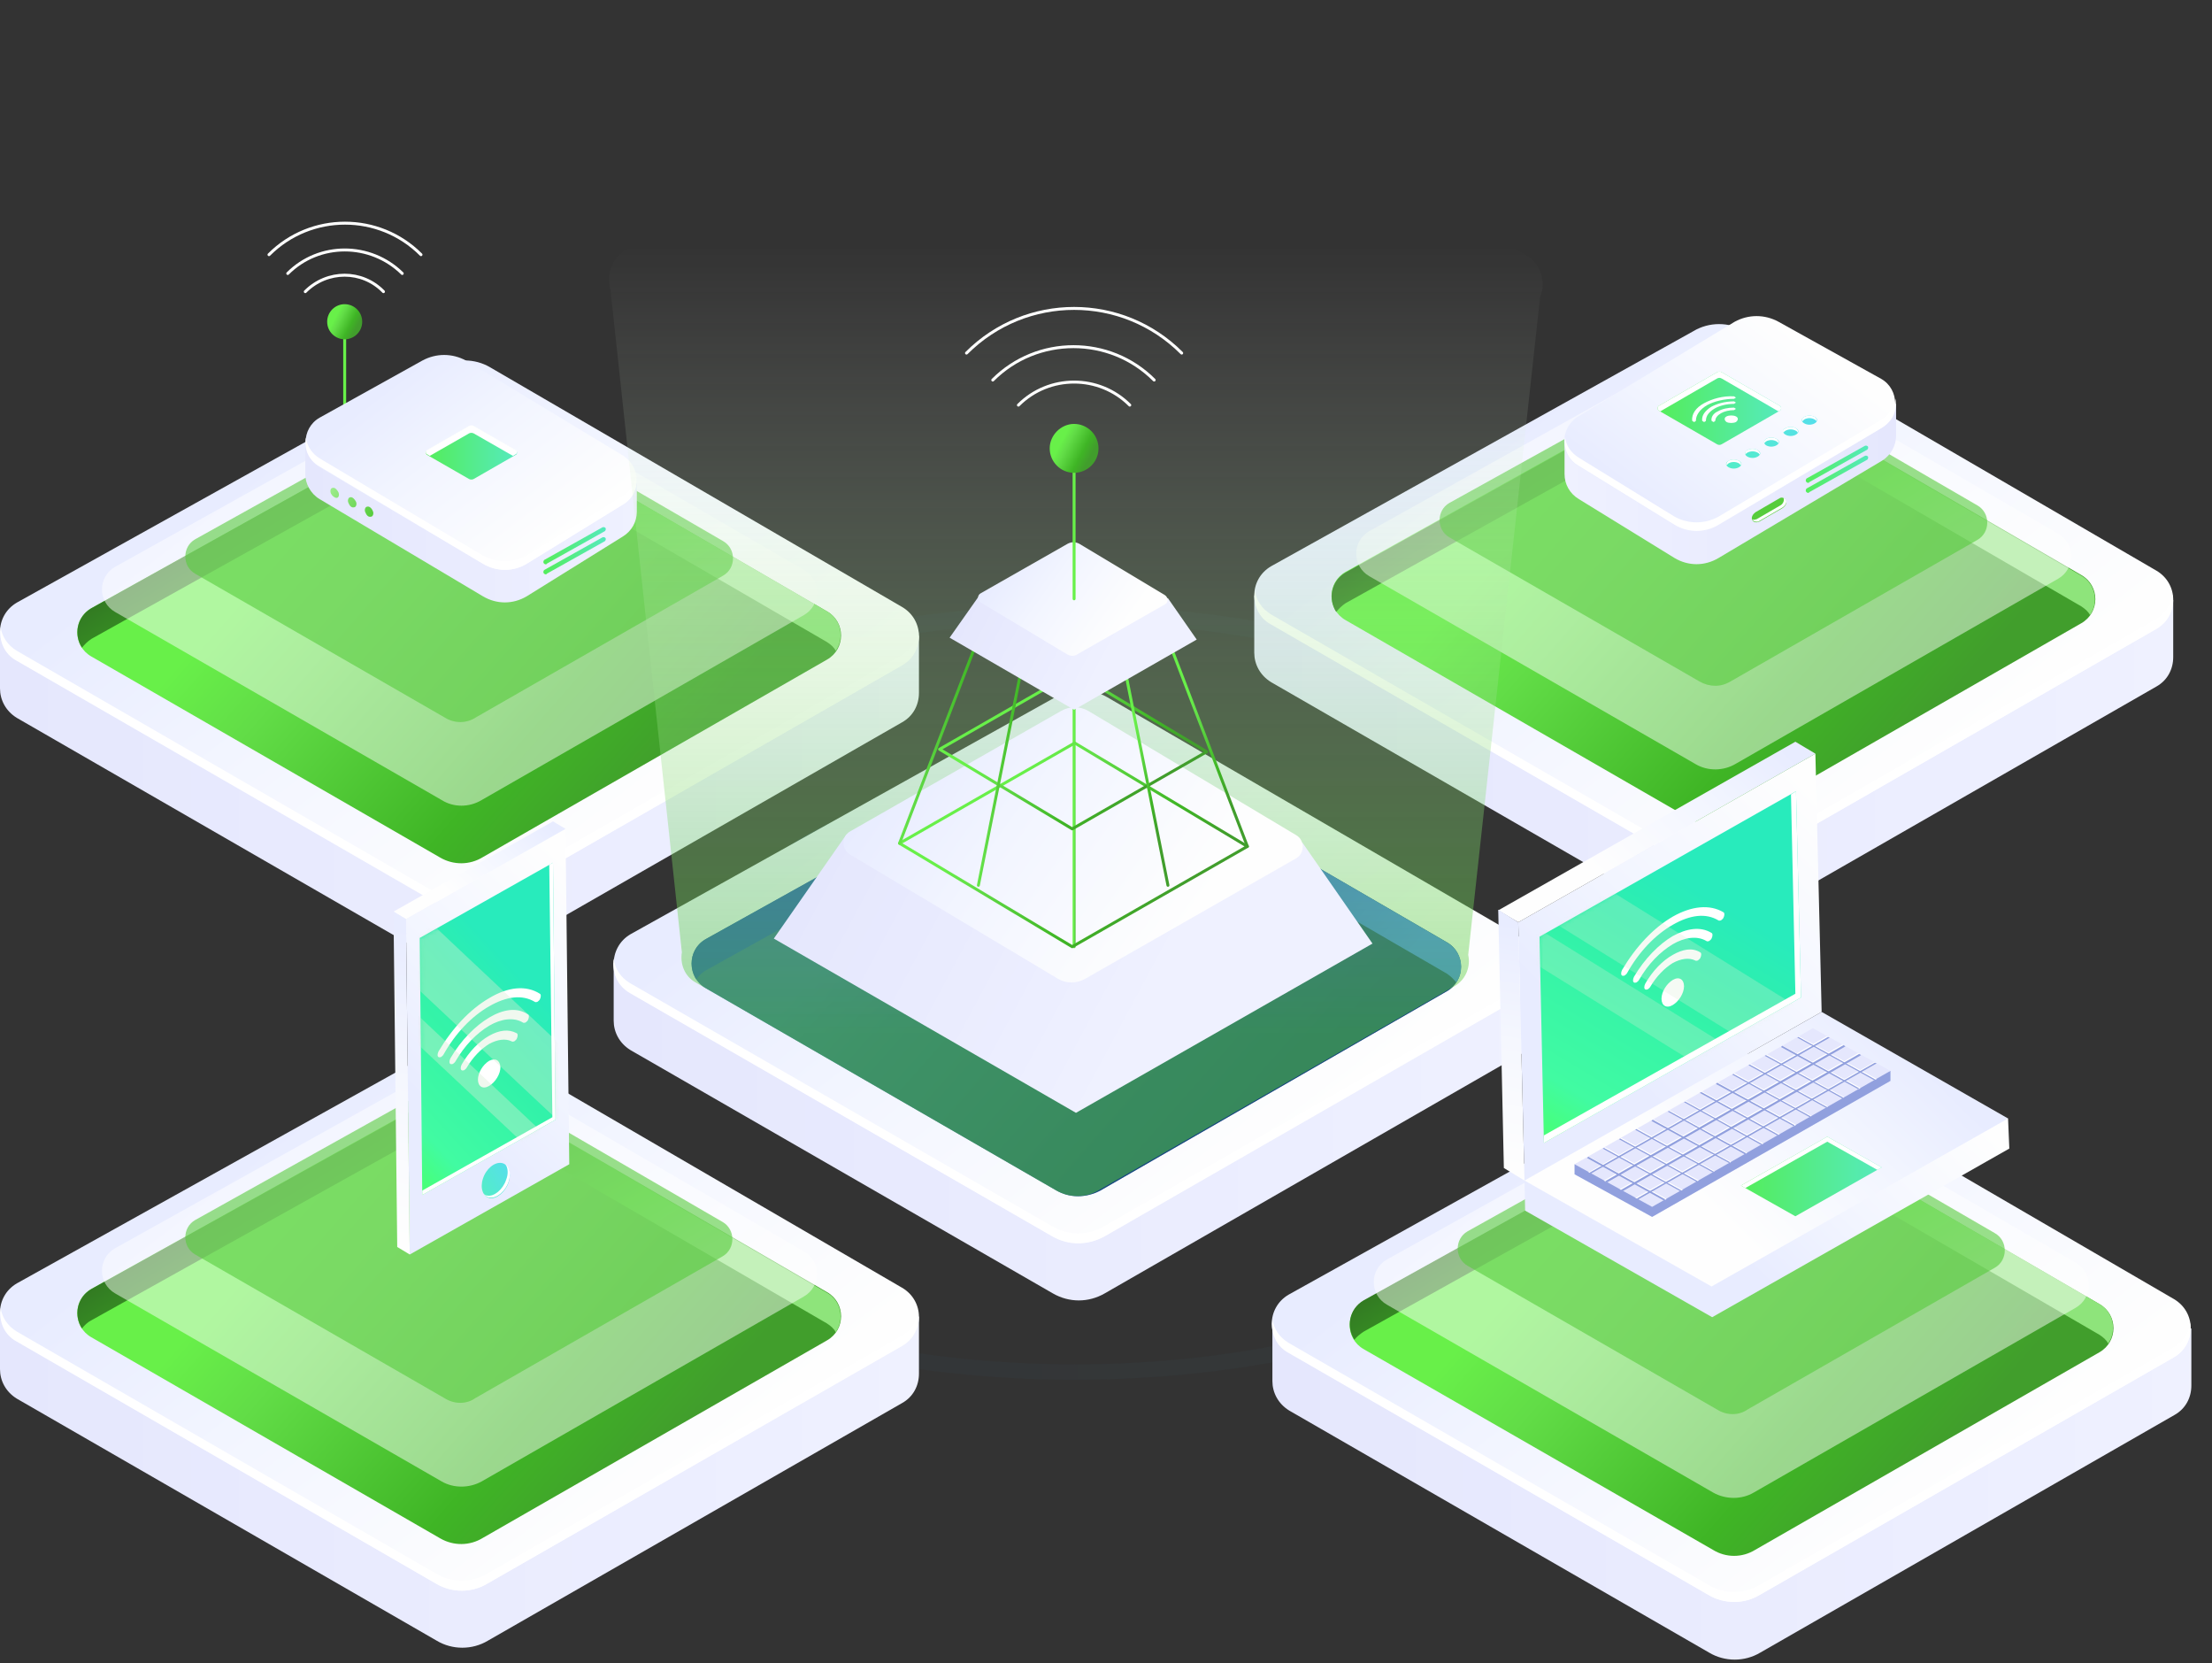 <svg width="564" height="424" viewBox="0 0 564 424" fill="none" xmlns="http://www.w3.org/2000/svg">
<rect x="0" y="0" width="564" height="424" fill="#333333" stroke="none"/>
<path d="M252.811 265.289C241.327 258.578 241.167 247.712 252.651 241.161C264.136 234.45 282.797 234.45 294.281 241.161C305.766 247.872 305.925 258.738 294.441 265.289C282.957 271.84 264.295 271.84 252.811 265.289ZM295.079 240.522C283.116 233.491 263.498 233.491 251.694 240.522C239.732 247.553 239.732 258.738 251.854 265.769C263.817 272.799 283.435 272.799 295.398 265.769C307.201 258.738 307.201 247.393 295.079 240.522Z" fill="url(#paint0_linear)"/>
<g opacity="0.6">
<g opacity="0.6">
<g opacity="0.6">
<path opacity="0.6" d="M338.783 215.116C375.149 236.048 375.309 270.243 339.261 291.175C303.214 312.107 244.357 312.107 208.15 291.175C171.784 270.243 171.624 236.048 207.672 215.116C243.719 194.024 302.576 194.024 338.783 215.116ZM205.279 292.773C243.081 314.664 304.49 314.664 342.132 292.773C379.775 270.882 379.615 235.249 341.654 213.358C303.852 191.467 242.443 191.467 204.801 213.358C167.158 235.249 167.477 270.882 205.279 292.773Z" fill="url(#paint1_linear)"/>
</g>
</g>
</g>
<g opacity="0.4">
<g opacity="0.4">
<g opacity="0.4">
<path opacity="0.4" d="M388.228 186.354C452.029 223.265 452.348 283.185 389.026 320.096C325.704 357.007 222.346 357.007 158.545 320.096C94.904 283.185 94.585 223.105 157.907 186.354C221.23 149.443 324.587 149.443 388.228 186.354ZM153.601 322.813C220.113 361.322 327.937 361.322 393.971 322.813C460.004 284.304 459.685 221.827 393.173 183.318C326.661 144.809 218.837 144.809 152.803 183.318C86.769 221.827 87.248 284.464 153.601 322.813Z" fill="url(#paint2_linear)"/>
</g>
</g>
</g>
<g opacity="0.1">
<g opacity="0.1">
<g opacity="0.1">
<path opacity="0.1" d="M445.968 152.798C541.67 208.245 542.148 298.205 447.085 353.652C352.021 408.938 196.666 409.098 100.965 353.652C5.263 298.205 4.785 208.085 99.848 152.798C194.912 97.352 350.267 97.352 445.968 152.798ZM93.468 357.966C193.317 415.809 355.371 415.809 454.581 357.966C553.951 300.123 553.313 206.168 453.465 148.324C353.616 90.481 191.562 90.481 92.352 148.324C-6.859 206.168 -6.38 300.123 93.468 357.966Z" fill="url(#paint3_linear)"/>
</g>
</g>
</g>
<path d="M234.149 162.066H217.561L125.05 108.218C121.062 105.821 115.958 105.821 111.971 108.218L16.748 160.948H0V175.489C0 178.365 1.436 181.241 4.307 182.999L111.333 244.677C115.32 247.074 120.424 247.074 124.412 244.677L230.002 184.117C232.873 182.519 234.309 179.643 234.309 176.607V162.066H234.149Z" fill="url(#paint4_linear)"/>
<path d="M111.173 230.136L4.307 168.458C-1.436 165.102 -1.436 156.953 4.307 153.597L111.971 93.677C115.958 91.28 121.062 91.28 125.05 93.677L230.002 154.716C235.744 158.072 235.744 166.221 230.002 169.576L124.412 230.136C120.265 232.533 115.32 232.533 111.173 230.136Z" fill="url(#paint5_linear)"/>
<path d="M112.29 218.631L23.288 167.339C18.503 164.623 18.503 157.752 23.288 155.036L112.768 105.182C116.118 103.264 120.265 103.264 123.614 105.182L210.862 155.835C215.647 158.551 215.647 165.422 210.862 168.138L123.136 218.471C119.786 220.549 115.639 220.549 112.29 218.631Z" fill="url(#paint6_linear)"/>
<path d="M23.287 162.865L112.768 113.011C116.118 111.094 120.265 111.094 123.614 113.011L210.862 163.664C211.819 164.303 212.616 164.942 213.095 165.901C215.328 162.705 214.53 157.912 210.862 155.835L123.614 105.182C120.265 103.264 116.118 103.264 112.768 105.182L23.287 155.036C19.459 157.273 18.821 161.906 20.895 165.102C21.533 164.303 22.33 163.504 23.287 162.865Z" fill="url(#paint7_linear)"/>
<path d="M229.843 167.02L124.252 227.579C120.265 229.976 115.161 229.976 111.173 227.579L4.307 165.901C1.914 164.463 0.479 162.226 0.16 159.829C-0.319 163.185 0.957 166.7 4.307 168.458L111.333 230.136C115.32 232.533 120.424 232.533 124.412 230.136L230.002 169.576C233.352 167.659 234.628 164.144 234.149 160.788C233.671 163.185 232.395 165.582 229.843 167.02Z" fill="white"/>
<path opacity="0.8" d="M112.609 203.931L29.349 155.994C24.883 153.438 24.883 147.046 29.349 144.49L113.087 97.831C116.277 96.074 120.105 96.074 123.295 97.831L204.961 145.288C209.427 147.845 209.427 154.237 204.961 156.793L122.817 203.931C119.627 205.848 115.639 205.848 112.609 203.931Z" fill="white" fill-opacity="0.6"/>
<path opacity="0.6" d="M113.565 182.998L49.765 146.247C46.415 144.33 46.415 139.376 49.765 137.459L114.044 101.666C116.437 100.228 119.467 100.228 121.86 101.666L184.384 137.938C187.734 139.856 187.734 144.809 184.384 146.726L121.381 182.839C118.989 184.436 115.958 184.436 113.565 182.998Z" fill="#57CC3C"/>
<path d="M87.886 82.013V121.8" stroke="#68F149" stroke-width="0.75" stroke-miterlimit="10" stroke-linecap="round" stroke-linejoin="round"/>
<path d="M87.885 86.487C90.352 86.487 92.352 84.483 92.352 82.012C92.352 79.541 90.352 77.538 87.885 77.538C85.419 77.538 83.419 79.541 83.419 82.012C83.419 84.483 85.419 86.487 87.885 86.487Z" fill="url(#paint8_linear)"/>
<path d="M77.837 74.343C83.419 68.75 92.352 68.75 97.775 74.343" stroke="white" stroke-width="0.75" stroke-miterlimit="10" stroke-linecap="round" stroke-linejoin="round"/>
<path d="M73.371 69.709C81.346 61.719 94.425 61.719 102.56 69.709" stroke="white" stroke-width="0.75" stroke-miterlimit="10" stroke-linecap="round" stroke-linejoin="round"/>
<path d="M68.586 64.915C79.273 54.209 96.658 54.209 107.345 64.915" stroke="white" stroke-width="0.75" stroke-miterlimit="10" stroke-linecap="round" stroke-linejoin="round"/>
<path d="M162.373 122.279H148.177L118.829 104.383C115.32 102.305 111.173 102.305 107.664 104.383L92.033 112.851H77.837V120.841C77.837 123.238 79.113 125.794 81.505 127.232L123.136 151.999C126.645 154.077 130.792 154.077 134.301 151.999L158.705 136.82C161.097 135.382 162.373 132.985 162.373 130.428V122.279Z" fill="url(#paint9_linear)"/>
<path d="M123.136 143.691L81.506 119.083C76.721 116.207 76.721 109.176 81.506 106.46L107.665 91.919C111.174 90.002 115.321 90.002 118.83 91.919L158.705 116.047C163.49 118.923 163.49 125.954 158.705 128.671L134.302 143.691C130.952 145.768 126.645 145.768 123.136 143.691Z" fill="url(#paint10_linear)"/>
<path d="M158.704 126.434L134.301 141.613C130.792 143.531 126.644 143.531 123.135 141.613L81.505 116.846C79.432 115.568 78.315 113.65 77.996 111.573C77.518 114.449 78.634 117.326 81.505 118.924L123.135 143.691C126.644 145.768 130.792 145.768 134.301 143.691L158.704 128.671C161.575 127.073 162.692 124.037 162.213 121.32C161.894 123.398 160.778 125.315 158.704 126.434Z" fill="white"/>
<path d="M108.78 114.929L119.626 108.697C119.945 108.537 120.424 108.537 120.743 108.697L131.589 114.929C131.908 115.089 131.908 115.728 131.589 115.887L120.743 122.119C120.424 122.279 119.945 122.279 119.626 122.119L108.78 115.887C108.461 115.568 108.461 115.089 108.78 114.929Z" fill="url(#paint11_linear)"/>
<path d="M109.578 116.207L119.626 110.455C119.945 110.295 120.424 110.295 120.743 110.455L130.792 116.207L131.589 115.728C131.908 115.568 131.908 114.929 131.589 114.769L120.743 108.537C120.424 108.378 119.945 108.378 119.626 108.537L108.78 114.769C108.461 114.929 108.461 115.568 108.78 115.728L109.578 116.207Z" fill="white"/>
<path d="M139.086 143.85C138.926 143.85 138.767 143.691 138.607 143.531C138.448 143.211 138.607 142.892 138.767 142.732L153.6 134.423C153.919 134.263 154.238 134.423 154.398 134.583C154.557 134.902 154.398 135.222 154.238 135.382L139.405 143.691C139.405 143.85 139.245 143.85 139.086 143.85Z" fill="url(#paint12_linear)"/>
<path d="M139.086 146.407C138.926 146.407 138.767 146.247 138.607 146.087C138.448 145.768 138.607 145.448 138.767 145.288L153.6 136.98C153.919 136.82 154.238 136.98 154.398 137.139C154.557 137.459 154.398 137.778 154.238 137.938L139.405 146.247C139.405 146.407 139.245 146.407 139.086 146.407Z" fill="url(#paint13_linear)"/>
<path d="M86.29 125.475C86.609 126.274 86.29 126.913 85.812 126.913C85.334 126.913 84.695 126.433 84.376 125.794C84.058 124.995 84.376 124.356 84.855 124.356C85.334 124.196 85.972 124.836 86.29 125.475ZM89.321 126.753C88.843 126.753 88.523 127.552 88.843 128.191C89.162 128.99 89.64 129.469 90.278 129.31C90.757 129.31 91.076 128.511 90.757 127.871C90.438 127.232 89.799 126.593 89.321 126.753ZM93.628 129.15C93.149 129.15 92.83 129.949 93.149 130.588C93.468 131.387 93.947 131.866 94.585 131.706C95.063 131.706 95.382 130.907 95.063 130.268C94.744 129.469 94.106 128.99 93.628 129.15Z" fill="url(#paint14_linear)"/>
<path d="M553.952 152.958H537.363L444.852 99.11C440.864 96.713 435.76 96.713 431.773 99.11L336.55 151.84H319.802V166.38C319.802 169.257 321.238 172.133 324.109 173.89L431.135 235.569C435.122 237.965 440.226 237.965 444.214 235.569L549.805 175.009C552.676 173.411 554.111 170.535 554.111 167.499V152.958H553.952Z" fill="url(#paint15_linear)"/>
<path d="M431.135 220.868L324.109 159.19C318.367 155.834 318.367 147.685 324.109 144.33L431.773 84.409C435.76 82.012 440.864 82.012 444.852 84.409L549.805 145.448C555.547 148.804 555.547 156.953 549.805 160.308L444.214 220.868C440.067 223.265 435.122 223.265 431.135 220.868Z" fill="url(#paint16_linear)"/>
<path d="M432.092 209.363L343.09 158.071C338.305 155.355 338.305 148.484 343.09 145.768L432.571 95.914C435.92 93.996 440.067 93.996 443.417 95.914L530.664 146.567C535.45 149.283 535.45 156.154 530.664 158.87L442.938 209.204C439.589 211.441 435.442 211.441 432.092 209.363Z" fill="url(#paint17_linear)"/>
<path d="M343.089 153.757L432.57 103.903C435.92 101.986 440.067 101.986 443.416 103.903L530.664 154.556C531.621 155.195 532.419 155.835 532.897 156.793C535.13 153.597 534.333 148.804 530.664 146.727L443.416 96.074C440.067 94.156 435.92 94.156 432.57 96.074L343.089 145.928C339.261 148.165 338.623 152.799 340.697 155.994C341.335 155.195 342.132 154.396 343.089 153.757Z" fill="url(#paint18_linear)"/>
<path d="M549.805 157.752L444.214 218.311C440.227 220.708 435.122 220.708 431.135 218.311L324.109 156.633C321.716 155.195 320.281 152.958 319.962 150.561C319.483 153.917 320.759 157.432 324.109 159.19L431.135 220.868C435.122 223.265 440.227 223.265 444.214 220.868L549.805 160.308C553.154 158.391 554.43 154.876 553.952 151.52C553.473 154.077 552.197 156.314 549.805 157.752Z" fill="white"/>
<path opacity="0.8" d="M432.411 194.823L349.151 146.886C344.685 144.33 344.685 137.938 349.151 135.382L432.89 88.724C436.08 86.966 439.908 86.966 443.098 88.724L524.763 136.021C529.229 138.577 529.229 144.969 524.763 147.525L442.619 194.663C439.429 196.58 435.442 196.58 432.411 194.823Z" fill="white" fill-opacity="0.6"/>
<path opacity="0.6" d="M433.368 173.731L369.567 136.979C366.217 135.062 366.217 130.108 369.567 128.191L433.846 92.558C436.239 91.12 439.269 91.12 441.662 92.558L504.187 128.83C507.536 130.748 507.536 135.701 504.187 137.619L441.183 173.731C438.791 175.169 435.92 175.169 433.368 173.731Z" fill="#57CC3C"/>
<path d="M398.916 112.532H413.111L442.46 94.476C445.969 92.399 450.116 92.399 453.625 94.476L469.256 102.945H483.452V111.094C483.452 113.491 482.176 116.047 479.783 117.485L438.153 142.253C434.644 144.33 430.497 144.33 426.988 142.253L402.584 127.232C400.192 125.794 398.916 123.398 398.916 120.841V112.532Z" fill="url(#paint19_linear)"/>
<path d="M437.993 133.943L479.623 109.176C484.408 106.3 484.408 99.269 479.623 96.553L453.465 82.012C449.956 80.095 445.809 80.095 442.3 82.012L402.424 106.14C397.639 109.016 397.639 116.047 402.424 118.764L426.828 133.784C430.337 135.861 434.644 135.861 437.993 133.943Z" fill="url(#paint20_linear)"/>
<path d="M402.584 116.686L426.988 131.706C430.497 133.624 434.644 133.624 438.153 131.706L479.783 106.939C481.856 105.661 482.973 103.744 483.292 101.666C483.771 104.542 482.654 107.419 479.783 109.017L438.153 133.784C434.644 135.861 430.497 135.861 426.988 133.784L402.584 118.764C399.713 117.166 398.596 114.13 399.075 111.413C399.234 113.491 400.51 115.408 402.584 116.686Z" fill="white"/>
<path d="M453.784 103.424L439.11 94.955C438.631 94.635 438.153 94.635 437.674 94.955L423 103.424C422.521 103.743 422.521 104.383 423 104.702L437.674 113.171C438.153 113.49 438.631 113.49 439.11 113.171L453.784 104.702C454.262 104.383 454.262 103.743 453.784 103.424Z" fill="url(#paint21_linear)"/>
<path d="M437.993 104.862C439.11 104.223 440.545 103.903 442.14 103.903L442.619 104.223L442.14 104.542C440.864 104.542 439.588 104.862 438.791 105.341C437.993 105.821 437.355 106.46 437.355 107.259L437.196 107.418L436.877 107.578L436.398 107.259C436.239 106.3 436.877 105.341 437.993 104.862Z" fill="white"/>
<path d="M436.239 103.743C437.674 102.944 439.748 102.305 442.14 102.305L442.619 102.625L442.14 102.944C440.226 102.944 438.312 103.424 437.036 104.223C435.76 105.022 434.963 105.98 434.963 107.259L434.803 107.418L434.484 107.578L434.006 107.259C433.846 105.821 434.803 104.702 436.239 103.743Z" fill="white"/>
<path d="M434.484 102.785C436.558 101.666 439.269 100.867 442.14 101.027L442.619 101.347L442.14 101.666C439.588 101.666 437.036 102.305 435.282 103.264C433.368 104.383 432.411 105.821 432.411 107.259L432.251 107.418L431.932 107.578L431.454 107.259C431.294 105.501 432.411 103.903 434.484 102.785Z" fill="white"/>
<path d="M440.226 106.14C440.864 105.82 441.981 105.82 442.619 106.14C443.257 106.46 443.257 107.099 442.619 107.578C441.981 107.898 440.864 107.898 440.226 107.578C439.588 107.099 439.588 106.46 440.226 106.14Z" fill="white"/>
<path d="M453.465 104.862L439.11 96.553C438.631 96.233 438.153 96.233 437.674 96.553L423.319 104.862L423 104.702C422.521 104.383 422.521 103.743 423 103.424L437.674 94.955C438.153 94.635 438.631 94.635 439.11 94.955L453.784 103.424C454.262 103.743 454.262 104.383 453.784 104.702L453.465 104.862Z" fill="white"/>
<path d="M460.962 123.078C460.802 123.078 460.643 122.918 460.483 122.758C460.324 122.439 460.483 122.119 460.643 121.959L475.476 113.65C475.795 113.491 476.114 113.65 476.274 113.81C476.433 114.13 476.274 114.449 476.114 114.609L461.281 122.918C461.281 123.078 461.121 123.078 460.962 123.078Z" fill="url(#paint22_linear)"/>
<path d="M460.962 125.635C460.802 125.635 460.643 125.475 460.483 125.315C460.324 124.995 460.483 124.676 460.643 124.516L475.476 116.207C475.795 116.047 476.114 116.207 476.274 116.367C476.433 116.686 476.274 117.006 476.114 117.166L461.281 125.475C461.281 125.635 461.121 125.635 460.962 125.635Z" fill="url(#paint23_linear)"/>
<path d="M460.005 106.3C460.802 105.821 461.919 105.821 462.716 106.3C463.514 106.78 463.514 107.419 462.716 107.898C461.919 108.377 460.802 108.377 460.005 107.898C459.207 107.419 459.207 106.78 460.005 106.3Z" fill="url(#paint24_linear)"/>
<path d="M455.22 109.176C456.017 108.697 457.134 108.697 457.931 109.176C458.729 109.656 458.729 110.295 457.931 110.774C457.134 111.254 456.017 111.254 455.22 110.774C454.422 110.295 454.422 109.496 455.22 109.176Z" fill="url(#paint25_linear)"/>
<path d="M450.275 111.893C451.073 111.413 452.189 111.413 452.987 111.893C453.784 112.372 453.784 113.011 452.987 113.491C452.189 113.97 451.073 113.97 450.275 113.491C449.637 113.011 449.637 112.372 450.275 111.893Z" fill="url(#paint26_linear)"/>
<path d="M445.49 114.769C446.288 114.29 447.404 114.29 448.202 114.769C448.999 115.248 448.999 115.887 448.202 116.367C447.404 116.846 446.288 116.846 445.49 116.367C444.693 115.887 444.852 115.089 445.49 114.769Z" fill="url(#paint27_linear)"/>
<path d="M440.705 117.485C441.503 117.006 442.619 117.006 443.417 117.485C444.214 117.965 444.214 118.604 443.417 119.083C442.619 119.562 441.503 119.562 440.705 119.083C439.908 118.604 439.908 117.965 440.705 117.485Z" fill="url(#paint28_linear)"/>
<path d="M455.22 109.176C456.018 108.697 457.134 108.697 457.932 109.176C458.41 109.496 458.57 109.975 458.41 110.295C458.251 110.135 458.251 109.975 457.932 109.816C457.134 109.336 456.018 109.336 455.22 109.816C454.901 109.975 454.901 110.135 454.742 110.295C454.423 109.816 454.582 109.496 455.22 109.176Z" fill="white"/>
<path d="M443.417 118.124C442.619 117.645 441.503 117.645 440.705 118.124C440.546 118.284 440.386 118.444 440.227 118.604C440.067 118.284 440.227 117.805 440.705 117.485C441.503 117.006 442.619 117.006 443.417 117.485C443.895 117.805 444.055 118.284 443.895 118.604C443.736 118.444 443.576 118.284 443.417 118.124Z" fill="white"/>
<path d="M460.005 106.3C460.803 105.821 461.919 105.821 462.717 106.3C463.195 106.62 463.355 107.099 463.195 107.419C463.036 107.259 463.036 107.099 462.717 106.939C461.919 106.46 460.803 106.46 460.005 106.939C459.846 107.099 459.686 107.259 459.527 107.419C459.367 107.099 459.367 106.62 460.005 106.3Z" fill="white"/>
<path d="M450.275 111.893C451.073 111.413 452.189 111.413 452.987 111.893C453.465 112.212 453.625 112.692 453.465 113.011C453.306 112.851 453.306 112.692 452.987 112.532C452.189 112.053 451.073 112.053 450.275 112.532C450.116 112.692 449.956 112.851 449.797 113.011C449.637 112.692 449.797 112.212 450.275 111.893Z" fill="white"/>
<path d="M445.49 114.769C446.288 114.29 447.404 114.29 448.202 114.769C448.68 115.089 448.84 115.568 448.68 115.887C448.521 115.728 448.521 115.568 448.202 115.408C447.404 114.929 446.288 114.929 445.49 115.408C445.171 115.568 445.171 115.728 445.012 115.887C444.852 115.408 445.012 114.929 445.49 114.769Z" fill="white"/>
<path d="M447.883 133.145C447.404 133.145 446.926 132.985 446.766 132.505C446.447 131.866 446.926 131.067 447.564 130.588L453.625 127.073C454.263 126.593 455.06 126.913 455.379 127.552C455.698 128.191 455.22 128.99 454.582 129.469L448.521 132.985C448.361 132.985 448.042 133.145 447.883 133.145Z" fill="#57CC3C"/>
<path d="M447.244 132.505C447.404 132.505 447.723 132.346 447.882 132.346L453.943 128.83C454.581 128.511 455.06 127.552 454.741 126.913C455.06 127.073 455.219 127.232 455.379 127.392C455.698 128.031 455.219 128.83 454.581 129.31L448.52 132.825C448.361 132.985 448.042 132.985 447.882 132.985C447.404 132.985 446.925 132.825 446.766 132.346C446.925 132.505 447.085 132.505 447.244 132.505Z" fill="white"/>
<path d="M392.216 246.594H375.468L282.319 192.426C278.172 190.029 273.227 190.029 269.08 192.426L173.219 245.475H156.472V260.176C156.472 263.052 157.907 265.928 160.778 267.686L268.442 329.684C272.589 332.08 277.534 332.08 281.681 329.684L387.909 268.645C390.78 267.047 392.216 264.011 392.216 261.135V246.594Z" fill="url(#paint29_linear)"/>
<path d="M268.443 315.143L160.779 253.145C155.037 249.79 155.037 241.481 160.779 238.125L269.081 177.725C273.228 175.329 278.173 175.329 282.32 177.725L387.91 239.084C393.652 242.439 393.652 250.748 387.91 254.104L281.682 315.143C277.535 317.38 272.431 317.38 268.443 315.143Z" fill="url(#paint30_linear)"/>
<path d="M269.399 303.478L179.918 251.867C175.133 249.151 175.133 242.12 179.918 239.403L270.037 189.23C273.387 187.313 277.534 187.313 281.043 189.23L368.929 240.202C373.714 242.919 373.714 249.95 368.929 252.666L280.564 303.478C276.896 305.396 272.749 305.396 269.399 303.478Z" fill="url(#paint31_linear)"/>
<path d="M269.399 303.478L179.918 251.867C175.133 249.151 175.133 242.12 179.918 239.403L270.037 189.23C273.387 187.313 277.534 187.313 281.043 189.23L368.929 240.202C373.714 242.919 373.714 249.95 368.929 252.666L280.564 303.478C276.896 305.396 272.749 305.396 269.399 303.478Z" fill="#113822" fill-opacity="0.4" style="mix-blend-mode:color"/>
<path d="M179.919 247.393L270.037 197.219C273.387 195.302 277.534 195.302 281.043 197.219L368.929 248.192C369.886 248.831 370.683 249.63 371.321 250.429C373.554 247.233 372.757 242.439 368.929 240.202L281.043 189.23C277.693 187.313 273.546 187.313 270.037 189.23L179.919 239.403C176.091 241.641 175.453 246.274 177.526 249.63C178.164 248.831 178.802 248.032 179.919 247.393Z" fill="url(#paint32_linear)"/>
<path d="M387.909 251.547L281.521 312.586C277.374 314.983 272.43 314.983 268.283 312.586L160.619 250.589C158.226 249.151 156.791 246.914 156.472 244.357C155.993 247.712 157.269 251.228 160.619 253.145L268.283 315.143C272.43 317.54 277.374 317.54 281.521 315.143L387.75 254.104C391.099 252.187 392.375 248.671 391.897 245.316C391.578 247.712 390.302 250.109 387.909 251.547Z" fill="white"/>
<path opacity="0.5" d="M392.694 75.621C393.332 74.183 393.492 72.585 393.173 70.987V70.348H393.013C392.535 68.111 391.099 66.193 388.866 64.915L282.319 2.758C278.172 0.361 273.068 0.361 269.08 2.758L159.662 63.637C157.11 65.075 155.674 67.632 155.355 70.188V70.348C155.196 71.626 155.355 72.745 155.674 74.023L173.857 242.759C173.379 245.635 174.495 248.831 177.366 250.429L269.08 303.319C272.589 305.396 276.896 305.396 280.245 303.319L370.843 251.388C373.873 249.63 374.99 246.274 374.352 243.398L392.694 75.621Z" fill="url(#paint33_linear)"/>
<path d="M274.344 283.665L197.304 239.244L215.806 212.719L332.084 214.796L349.948 240.522L274.344 283.665Z" fill="url(#paint34_linear)"/>
<path d="M269.718 249.47L216.764 217.832C214.531 216.554 214.531 213.198 216.764 211.92L270.516 181.241C272.749 179.962 275.301 179.962 277.534 181.241L330.489 212.879C332.722 214.157 332.722 217.513 330.489 218.791L276.736 249.47C274.503 250.748 271.792 250.748 269.718 249.47Z" fill="url(#paint35_linear)"/>
<path d="M273.865 148.005V241.321" stroke="url(#paint36_linear)" stroke-width="0.75" stroke-miterlimit="10" stroke-linecap="round" stroke-linejoin="round"/>
<path d="M273.387 241.321L229.364 214.956L274.025 189.39L318.047 215.755L273.387 241.321Z" stroke="url(#paint37_linear)" stroke-width="0.75" stroke-miterlimit="10" stroke-linecap="round" stroke-linejoin="round"/>
<path d="M273.387 211.281L239.572 190.988L273.865 171.334L307.68 191.627L273.387 211.281Z" stroke="url(#paint38_linear)" stroke-width="0.75" stroke-miterlimit="10" stroke-linecap="round" stroke-linejoin="round"/>
<path d="M286.147 167.179L297.791 225.662" stroke="url(#paint39_linear)" stroke-width="0.75" stroke-miterlimit="10" stroke-linecap="round" stroke-linejoin="round"/>
<path d="M261.105 167.179L249.461 225.662" stroke="url(#paint40_linear)" stroke-width="0.75" stroke-miterlimit="10" stroke-linecap="round" stroke-linejoin="round"/>
<path d="M273.387 175.968L249.781 161.747L273.866 148.005L297.472 162.066L273.387 175.968Z" stroke="url(#paint41_linear)" stroke-width="0.75" stroke-miterlimit="10" stroke-linecap="round" stroke-linejoin="round"/>
<path d="M297.472 162.066L318.047 215.755" stroke="url(#paint42_linear)" stroke-width="0.75" stroke-miterlimit="10" stroke-linecap="round" stroke-linejoin="round"/>
<path d="M249.781 161.747L229.364 214.956" stroke="url(#paint43_linear)" stroke-width="0.75" stroke-miterlimit="10" stroke-linecap="round" stroke-linejoin="round"/>
<path d="M273.865 180.921L242.125 162.546L249.781 151.68L297.791 152.479L305.128 163.025L273.865 180.921Z" fill="url(#paint44_linear)"/>
<path d="M271.951 166.7L250.1 153.597C249.143 152.958 249.143 151.68 250.1 151.201L272.27 138.577C273.227 138.098 274.184 138.098 275.141 138.577L296.993 151.68C297.95 152.319 297.95 153.597 296.993 154.077L274.822 166.7C274.025 167.339 272.908 167.339 271.951 166.7Z" fill="url(#paint45_linear)"/>
<path d="M273.865 114.29V152.639" stroke="#68F149" stroke-width="0.75" stroke-miterlimit="10" stroke-linecap="round" stroke-linejoin="round"/>
<path d="M280.086 114.29C280.086 117.805 277.215 120.521 273.866 120.521C270.357 120.521 267.645 117.645 267.645 114.29C267.645 110.934 270.516 108.058 273.866 108.058C277.215 108.058 280.086 110.774 280.086 114.29Z" fill="url(#paint46_linear)"/>
<path d="M259.669 103.264C267.485 95.435 280.245 95.435 288.061 103.264" stroke="white" stroke-width="0.75" stroke-miterlimit="10" stroke-linecap="round" stroke-linejoin="round"/>
<path d="M253.13 96.873C264.455 85.528 282.957 85.528 294.281 96.873" stroke="white" stroke-width="0.75" stroke-miterlimit="10" stroke-linecap="round" stroke-linejoin="round"/>
<path d="M246.431 90.002C261.583 74.822 286.147 74.822 301.299 90.002" stroke="white" stroke-width="0.75" stroke-miterlimit="10" stroke-linecap="round" stroke-linejoin="round"/>
<path d="M558.577 338.632H541.989L449.477 284.783C445.49 282.386 440.386 282.386 436.398 284.783L341.175 337.513H324.428V352.054C324.428 354.93 325.863 357.806 328.734 359.564L435.76 421.242C439.748 423.639 444.852 423.639 448.839 421.242L554.43 360.682C557.301 359.085 558.736 356.208 558.736 353.172V338.632H558.577Z" fill="url(#paint47_linear)"/>
<path d="M435.601 406.542L328.575 344.864C322.833 341.508 322.833 333.359 328.575 330.003L436.239 270.083C440.226 267.686 445.33 267.686 449.318 270.083L554.27 331.122C560.012 334.477 560.012 342.626 554.27 345.982L448.68 406.542C444.692 408.938 439.748 408.938 435.601 406.542Z" fill="url(#paint48_linear)"/>
<path d="M436.717 395.037L347.715 343.905C342.93 341.188 342.93 334.317 347.715 331.601L437.196 281.747C440.545 279.83 444.692 279.83 448.042 281.747L535.289 332.4C540.075 335.116 540.075 341.987 535.289 344.704L447.563 395.037C444.214 397.114 440.067 397.114 436.717 395.037Z" fill="url(#paint49_linear)"/>
<path d="M347.715 339.431L437.196 289.577C440.545 287.659 444.692 287.659 448.042 289.577L535.29 340.23C536.247 340.869 537.044 341.508 537.523 342.467C539.756 339.271 538.958 334.477 535.29 332.4L448.042 281.747C444.692 279.83 440.545 279.83 437.196 281.747L347.715 331.441C343.887 333.678 343.249 338.312 345.322 341.508C345.96 340.709 346.758 340.07 347.715 339.431Z" fill="url(#paint50_linear)"/>
<path d="M554.27 343.426L448.68 403.985C444.692 406.382 439.588 406.382 435.601 403.985L328.575 342.307C326.182 340.869 324.747 338.632 324.428 336.235C323.949 339.591 325.225 343.106 328.575 344.864L435.601 406.542C439.588 408.939 444.692 408.939 448.68 406.542L554.27 345.982C557.62 344.065 558.896 340.549 558.417 337.194C558.098 339.75 556.822 341.987 554.27 343.426Z" fill="white"/>
<path opacity="0.8" d="M436.877 380.496L353.617 332.56C349.151 330.003 349.151 323.612 353.617 321.055L437.355 274.397C440.545 272.639 444.373 272.639 447.563 274.397L529.229 321.854C533.695 324.411 533.695 330.802 529.229 333.359L447.085 380.496C444.054 382.254 440.067 382.254 436.877 380.496Z" fill="white" fill-opacity="0.6"/>
<path opacity="0.6" d="M437.993 359.404L374.192 322.653C370.843 320.736 370.843 315.782 374.192 313.865L438.312 278.072C440.705 276.634 443.735 276.634 446.128 278.072L508.653 314.344C512.002 316.262 512.002 321.215 508.653 323.132L445.649 359.245C443.416 360.842 440.386 360.842 437.993 359.404Z" fill="#57CC3C"/>
<path d="M387.112 235.089L462.875 192.106L464.47 257.939L388.707 300.922L387.112 235.089Z" fill="url(#paint51_linear)"/>
<path d="M387.112 235.089L462.875 192.106L457.771 189.07L382.008 232.053L387.112 235.089Z" fill="url(#paint52_linear)"/>
<path d="M387.112 235.089L382.008 231.894L383.443 297.726L388.707 300.922L387.112 235.089Z" fill="url(#paint53_linear)"/>
<path d="M392.535 238.764L457.931 201.694L459.207 254.264L393.652 291.335L392.535 238.764Z" fill="url(#paint54_linear)"/>
<path d="M426.509 243.398C423.957 244.836 421.405 247.393 419.491 250.749C419.172 251.388 419.172 252.027 419.491 252.187C419.65 252.347 419.969 252.187 420.129 252.187C420.288 252.027 420.607 251.867 420.767 251.548C422.362 248.831 424.435 246.754 426.509 245.476C428.582 244.357 430.656 244.038 432.251 244.836C432.41 244.996 432.729 244.836 432.889 244.836C433.048 244.677 433.367 244.517 433.527 244.197C433.846 243.558 433.846 242.919 433.527 242.759C431.453 241.481 429.061 241.96 426.509 243.398Z" fill="white"/>
<path d="M426.509 238.605C423 240.682 419.332 244.357 416.62 248.991C416.301 249.63 416.301 250.269 416.62 250.429C416.78 250.589 417.099 250.429 417.258 250.429C417.418 250.269 417.737 250.11 417.896 249.79C420.289 245.635 423.319 242.599 426.509 240.682C429.54 238.924 432.73 238.445 435.122 239.883C435.282 240.043 435.601 239.883 435.76 239.883C435.92 239.723 436.239 239.564 436.398 239.244C436.717 238.605 436.717 237.966 436.398 237.806C433.527 236.048 430.018 236.687 426.509 238.605Z" fill="white"/>
<path d="M426.509 233.651C421.564 236.527 417.098 241.321 413.589 247.233C413.27 247.872 413.27 248.512 413.589 248.671C413.749 248.831 414.068 248.671 414.227 248.671C414.387 248.512 414.706 248.352 414.865 248.032C417.896 242.599 422.043 238.285 426.509 235.728C430.975 233.172 434.963 232.693 438.153 234.61C438.312 234.77 438.631 234.61 438.791 234.61C438.95 234.45 439.269 234.29 439.429 233.971C439.748 233.332 439.748 232.693 439.429 232.533C435.92 230.455 431.294 230.935 426.509 233.651Z" fill="white"/>
<path d="M426.509 249.79C424.914 250.749 423.638 252.826 423.638 254.583C423.638 256.341 424.914 257.14 426.509 256.181C428.104 255.223 429.38 253.145 429.38 251.388C429.38 249.63 428.104 248.831 426.509 249.79Z" fill="white"/>
<g opacity="0.7">
<g opacity="0.7">
<g opacity="0.7">
<mask id="mask0" style="mask-type:alpha" maskUnits="userSpaceOnUse" x="392" y="201" width="68" height="91">
<path d="M392.535 238.764L457.931 201.694L459.207 254.264L393.652 291.335L392.535 238.764Z" fill="url(#paint55_linear)"/>
</mask>
<g mask="url(#mask0)">
<path opacity="0.8" d="M458.091 273.598L471.967 265.129L386.793 212.24L372.917 220.708L458.091 273.598Z" fill="#D8EBD4"/>
<path opacity="0.8" d="M438.951 275.196L452.349 274.078L367.175 221.188L353.776 222.306L438.951 275.196Z" fill="#D8EBD4"/>
</g>
</g>
</g>
</g>
<path d="M457.771 253.305L456.655 202.493L457.931 201.694L459.207 254.264L393.651 291.335V289.417L457.771 253.305Z" fill="white"/>
<path d="M436.558 335.756L512.321 292.773L512.002 285.103L388.707 300.922L388.867 308.592L436.558 335.756Z" fill="url(#paint56_linear)"/>
<path d="M436.398 327.926L512.002 285.103L464.471 257.939L388.707 300.922L436.398 327.926Z" fill="url(#paint57_linear)"/>
<path d="M457.771 310.03L479.783 297.566L465.906 289.737L443.895 302.2L457.771 310.03Z" fill="url(#paint58_linear)"/>
<path d="M465.906 291.015L445.011 302.839L443.895 302.2L465.906 289.737L479.783 297.566L478.666 298.206L465.906 291.015Z" fill="white"/>
<path d="M421.245 310.19L482.015 275.516L462.397 264.65L401.467 299.324L421.245 310.19Z" fill="#E5E7FD"/>
<path d="M421.245 310.19L482.015 275.516V272.959L401.467 296.767V299.324L421.245 310.19Z" fill="#91A0DE"/>
<path d="M421.245 307.633L482.015 272.959L462.237 262.094L401.467 296.767L421.245 307.633Z" fill="#E5E7FD"/>
<path d="M417.577 305.556L478.347 270.882L477.869 270.722L416.939 305.396L417.577 305.556Z" fill="white"/>
<path d="M413.43 303.319L474.36 268.645L473.722 268.485L412.951 303.159L413.43 303.319Z" fill="white"/>
<path d="M409.442 301.241L470.213 266.567L469.734 266.248L408.964 300.922L409.442 301.241Z" fill="white"/>
<path d="M405.455 299.004L466.225 264.33L465.746 264.171L404.976 298.845L405.455 299.004Z" fill="white"/>
<path d="M478.187 275.196L478.506 275.036L458.728 264.171L458.409 264.33L478.187 275.196Z" fill="white"/>
<path d="M474.041 277.593L474.36 277.273L454.581 266.567L454.262 266.727L474.041 277.593Z" fill="white"/>
<path d="M469.894 279.83L470.212 279.67L450.594 268.804L450.115 268.964L469.894 279.83Z" fill="white"/>
<path d="M465.746 282.227L466.065 282.067L446.446 271.201L446.127 271.361L465.746 282.227Z" fill="white"/>
<path d="M461.599 284.624L461.918 284.464L442.299 273.598L441.98 273.758L461.599 284.624Z" fill="white"/>
<path d="M457.612 287.02L457.931 286.701L438.153 275.995L437.833 276.155L457.612 287.02Z" fill="white"/>
<path d="M453.465 289.257L453.784 289.098L434.006 278.232L433.687 278.392L453.465 289.257Z" fill="white"/>
<path d="M449.317 291.654L449.636 291.494L429.858 280.629L429.539 280.789L449.317 291.654Z" fill="white"/>
<path d="M445.17 294.051L445.489 293.891L425.711 283.026L425.392 283.185L445.17 294.051Z" fill="white"/>
<path d="M441.024 296.448L441.343 296.128L421.724 285.422L421.405 285.582L441.024 296.448Z" fill="white"/>
<path d="M436.877 298.685L437.196 298.525L417.577 287.659L417.258 287.819L436.877 298.685Z" fill="white"/>
<path d="M432.729 301.082L433.208 300.922L413.429 290.056L413.11 290.216L432.729 301.082Z" fill="white"/>
<path d="M428.742 303.479L429.061 303.319L409.282 292.453L408.963 292.613L428.742 303.479Z" fill="white"/>
<path d="M424.595 305.875L424.914 305.556L405.135 294.85L404.816 295.01L424.595 305.875Z" fill="white"/>
<path d="M417.736 305.716L478.507 271.042L478.028 270.882L417.258 305.556L417.736 305.716Z" fill="#91A0DE"/>
<path d="M413.749 303.638L474.519 268.964L474.04 268.645L413.27 303.319L413.749 303.638Z" fill="#91A0DE"/>
<path d="M409.761 301.401L470.531 266.727L470.053 266.408L409.282 301.082L409.761 301.401Z" fill="#91A0DE"/>
<path d="M405.614 299.164L466.544 264.49L466.066 264.331L405.136 299.005L405.614 299.164Z" fill="#91A0DE"/>
<path d="M477.868 275.356L478.187 275.196L458.569 264.331L458.25 264.49L477.868 275.356Z" fill="#91A0DE"/>
<path d="M473.721 277.593L474.04 277.433L454.422 266.568L454.103 266.887L473.721 277.593Z" fill="#91A0DE"/>
<path d="M469.734 279.99L470.053 279.83L450.275 268.964L449.956 269.124L469.734 279.99Z" fill="#91A0DE"/>
<path d="M465.586 282.387L465.905 282.227L446.127 271.361L445.808 271.521L465.586 282.387Z" fill="#91A0DE"/>
<path d="M461.439 284.783L461.758 284.624L441.98 273.758L441.661 273.918L461.439 284.783Z" fill="#91A0DE"/>
<path d="M457.292 287.02L457.611 286.861L437.833 275.995L437.514 276.315L457.292 287.02Z" fill="#91A0DE"/>
<path d="M453.146 289.417L453.464 289.257L433.846 278.392L433.367 278.552L453.146 289.417Z" fill="#91A0DE"/>
<path d="M448.999 291.814L449.318 291.654L429.699 280.789L429.38 280.949L448.999 291.814Z" fill="#91A0DE"/>
<path d="M444.851 294.211L445.33 294.051L425.551 283.186L425.232 283.345L444.851 294.211Z" fill="#91A0DE"/>
<path d="M440.864 296.448L441.183 296.288L421.404 285.423L421.085 285.742L440.864 296.448Z" fill="#91A0DE"/>
<path d="M436.717 298.845L437.036 298.685L417.258 287.819L416.938 287.979L436.717 298.845Z" fill="#91A0DE"/>
<path d="M432.57 301.242L432.889 301.082L413.111 290.216L412.792 290.376L432.57 301.242Z" fill="#91A0DE"/>
<path d="M428.423 303.638L428.742 303.479L408.964 292.613L408.645 292.773L428.423 303.638Z" fill="#91A0DE"/>
<path d="M424.276 306.035L424.595 305.716L404.976 294.85L404.657 295.17L424.276 306.035Z" fill="#91A0DE"/>
<path d="M234.149 335.596H217.561L125.05 281.747C121.062 279.351 115.958 279.351 111.971 281.747L16.748 334.477H0V349.018C0 351.894 1.436 354.77 4.307 356.528L111.333 418.206C115.32 420.603 120.424 420.603 124.412 418.206L230.002 357.647C232.873 356.049 234.309 353.173 234.309 350.137V335.596H234.149Z" fill="url(#paint59_linear)"/>
<path d="M111.173 403.665L4.307 341.987C-1.436 338.632 -1.436 330.483 4.307 327.127L111.971 267.207C115.958 264.81 121.062 264.81 125.05 267.207L230.002 328.246C235.744 331.601 235.744 339.75 230.002 343.106L124.252 403.665C120.265 406.062 115.32 406.062 111.173 403.665Z" fill="url(#paint60_linear)"/>
<path d="M112.29 392.161L23.288 340.869C18.503 338.152 18.503 331.282 23.288 328.565L112.768 278.711C116.118 276.794 120.265 276.794 123.614 278.711L210.862 329.364C215.647 332.08 215.647 338.951 210.862 341.668L123.136 392.001C119.786 394.078 115.639 394.078 112.29 392.161Z" fill="url(#paint61_linear)"/>
<path d="M23.287 336.555L112.768 286.701C116.118 284.783 120.265 284.783 123.614 286.701L210.862 337.354C211.819 337.993 212.616 338.632 213.095 339.591C215.328 336.395 214.53 331.601 210.862 329.524L123.614 278.871C120.265 276.954 116.118 276.954 112.768 278.871L23.287 328.565C19.459 330.802 18.821 335.436 20.895 338.632C21.533 337.833 22.33 337.034 23.287 336.555Z" fill="url(#paint62_linear)"/>
<path d="M229.843 340.549L124.252 401.109C120.265 403.506 115.161 403.506 111.173 401.109L4.307 339.431C1.914 337.993 0.479 335.756 0.16 333.359C-0.319 336.714 0.957 340.23 4.307 341.987L111.173 403.666C115.161 406.062 120.265 406.062 124.252 403.666L229.843 343.106C233.192 341.189 234.468 337.673 233.99 334.318C233.671 336.714 232.395 339.111 229.843 340.549Z" fill="white"/>
<path opacity="0.8" d="M112.609 377.62L29.349 329.684C24.883 327.127 24.883 320.736 29.349 318.179L113.087 271.521C116.277 269.763 120.105 269.763 123.295 271.521L204.961 318.978C209.427 321.534 209.427 327.926 204.961 330.483L122.817 377.62C119.627 379.378 115.639 379.378 112.609 377.62Z" fill="white" fill-opacity="0.6"/>
<path opacity="0.6" d="M113.566 356.528L49.765 319.777C46.415 317.859 46.415 312.906 49.765 310.989L113.885 275.196C116.277 273.758 119.308 273.758 121.7 275.196L184.225 311.468C187.575 313.385 187.575 318.339 184.225 320.256L121.222 356.368C118.989 357.966 115.958 357.966 113.566 356.528Z" fill="#57CC3C"/>
<path d="M103.517 234.29L144.19 211.281L145.147 296.767L104.474 319.777L103.517 234.29Z" fill="url(#paint63_linear)"/>
<path d="M103.517 234.29L144.19 211.281L141 209.363L100.327 232.373L103.517 234.29Z" fill="url(#paint64_linear)"/>
<path d="M103.517 234.29L100.327 232.373L101.284 317.859L104.474 319.777L103.517 234.29Z" fill="url(#paint65_linear)"/>
<path d="M107.026 239.084L141 219.909L141.638 285.422L107.664 304.597L107.026 239.084Z" fill="url(#paint66_linear)"/>
<path d="M124.73 264.01C122.178 265.449 119.626 268.005 117.712 271.361C117.393 272 117.393 272.639 117.712 272.799C117.872 272.959 118.191 272.799 118.35 272.799C118.51 272.639 118.829 272.479 118.988 272.16C120.583 269.443 122.657 267.366 124.73 266.088C126.804 264.969 128.878 264.65 130.473 265.449C130.632 265.608 130.951 265.449 131.111 265.449C131.27 265.289 131.589 265.129 131.749 264.809C132.068 264.17 132.068 263.531 131.749 263.371C129.675 262.253 127.283 262.572 124.73 264.01Z" fill="white"/>
<path d="M124.731 259.377C121.222 261.454 117.553 265.129 114.842 269.763C114.523 270.402 114.523 271.041 114.842 271.201C115.001 271.361 115.32 271.201 115.48 271.201C115.639 271.041 115.958 270.881 116.118 270.562C118.51 266.407 121.541 263.371 124.731 261.454C127.761 259.696 130.952 259.217 133.344 260.655C133.504 260.815 133.823 260.655 133.982 260.655C134.142 260.495 134.461 260.335 134.62 260.016C134.939 259.377 134.939 258.737 134.62 258.578C131.749 256.66 128.24 257.299 124.731 259.377Z" fill="white"/>
<path d="M124.731 254.423C119.786 257.299 115.32 262.093 111.811 268.005C111.492 268.644 111.492 269.284 111.811 269.443C111.971 269.603 112.29 269.443 112.449 269.443C112.609 269.284 112.928 269.124 113.087 268.804C116.118 263.371 120.265 259.057 124.731 256.501C129.197 253.944 133.184 253.465 136.374 255.382C136.534 255.542 136.853 255.382 137.012 255.382C137.172 255.222 137.491 255.062 137.65 254.743C137.969 254.104 137.969 253.465 137.65 253.305C134.141 251.068 129.516 251.547 124.731 254.423Z" fill="white"/>
<path d="M124.731 270.402C123.136 271.361 121.86 273.438 121.86 275.196C121.86 276.953 123.136 277.752 124.731 276.794C126.326 275.835 127.602 273.758 127.602 272C127.442 270.242 126.326 269.603 124.731 270.402Z" fill="white"/>
<g opacity="0.7">
<g opacity="0.7">
<mask id="mask1" style="mask-type:alpha" maskUnits="userSpaceOnUse" x="107" y="219" width="35" height="86">
<path d="M107.026 239.084L141 219.909L141.638 285.422L107.664 304.597L107.026 239.084Z" fill="url(#paint67_linear)"/>
</mask>
<g mask="url(#mask1)">
<path opacity="0.8" d="M162.852 304.916L178.004 299.324L104.952 230.615L89.64 236.208L162.852 304.916Z" fill="#D8EBD4"/>
<path opacity="0.8" d="M143.711 301.082L157.109 306.355L84.057 237.646L70.659 232.532L143.711 301.082Z" fill="#D8EBD4"/>
</g>
</g>
</g>
<path d="M140.841 284.783L140.043 220.389L141 219.909L141.638 285.422L107.664 304.597V303.478L140.841 284.783Z" fill="white"/>
<path d="M123.136 300.442C122.338 302.839 123.136 305.076 124.89 305.396C126.645 305.715 128.878 303.798 129.675 301.401C130.473 299.004 129.675 296.767 127.921 296.448C126.166 296.128 123.933 297.886 123.136 300.442Z" fill="url(#paint68_linear)"/>
<path d="M128.878 296.767C129.516 297.726 129.676 299.164 129.038 300.762C128.24 303.159 126.007 305.076 124.253 304.757C123.934 304.757 123.615 304.597 123.296 304.277C123.615 304.757 124.253 305.236 124.891 305.236C126.645 305.556 128.878 303.638 129.676 301.241C130.314 299.324 129.995 297.566 128.878 296.767Z" fill="white"/>
<defs>
<linearGradient id="paint0_linear" x1="242.768" y1="253.126" x2="304.213" y2="253.126" gradientUnits="userSpaceOnUse">
<stop stop-color="#47F4FF"/>
<stop offset="0.167" stop-color="#41DDFB"/>
<stop offset="0.736" stop-color="#2F94F0"/>
<stop offset="1" stop-color="#2877EB"/>
</linearGradient>
<linearGradient id="paint1_linear" x1="370.237" y1="253.125" x2="176.743" y2="253.125" gradientUnits="userSpaceOnUse">
<stop stop-color="#47F4FF"/>
<stop offset="0.167" stop-color="#41DDFB"/>
<stop offset="0.736" stop-color="#2F94F0"/>
<stop offset="1" stop-color="#2877EB"/>
</linearGradient>
<linearGradient id="paint2_linear" x1="443.408" y1="253.126" x2="103.573" y2="253.126" gradientUnits="userSpaceOnUse">
<stop stop-color="#47F4FF"/>
<stop offset="0.167" stop-color="#41DDFB"/>
<stop offset="0.736" stop-color="#2F94F0"/>
<stop offset="1" stop-color="#2877EB"/>
</linearGradient>
<linearGradient id="paint3_linear" x1="528.739" y1="253.126" x2="18.242" y2="253.126" gradientUnits="userSpaceOnUse">
<stop stop-color="#47F4FF"/>
<stop offset="0.167" stop-color="#41DDFB"/>
<stop offset="0.736" stop-color="#2F94F0"/>
<stop offset="1" stop-color="#2877EB"/>
</linearGradient>
<linearGradient id="paint4_linear" x1="0" y1="176.502" x2="234.185" y2="176.502" gradientUnits="userSpaceOnUse">
<stop stop-color="#E5E7FD"/>
<stop offset="0.831" stop-color="#EDEFFF"/>
<stop offset="1" stop-color="#EFF1FF"/>
</linearGradient>
<linearGradient id="paint5_linear" x1="77.565" y1="109.991" x2="158.294" y2="214.968" gradientUnits="userSpaceOnUse">
<stop stop-color="#E8ECFF"/>
<stop offset="0.398" stop-color="#F2F5FF"/>
<stop offset="1" stop-color="#FEFEFE"/>
</linearGradient>
<linearGradient id="paint6_linear" x1="163.171" y1="202.433" x2="80.552" y2="129.535" gradientUnits="userSpaceOnUse">
<stop stop-color="#419E2C"/>
<stop offset="0.28" stop-color="#3FB525"/>
<stop offset="0.781" stop-color="#62DD47"/>
<stop offset="1" stop-color="#68F049"/>
</linearGradient>
<linearGradient id="paint7_linear" x1="163.095" y1="156.486" x2="123.643" y2="91.4" gradientUnits="userSpaceOnUse">
<stop stop-color="#8EE47B"/>
<stop offset="0.28" stop-color="#5BEB3B"/>
<stop offset="0.781" stop-color="#399624"/>
<stop offset="1" stop-color="#317622"/>
</linearGradient>
<linearGradient id="paint8_linear" x1="90" y1="85.131" x2="84.721" y2="82.354" gradientUnits="userSpaceOnUse">
<stop stop-color="#419E2C"/>
<stop offset="0.28" stop-color="#3FB525"/>
<stop offset="0.781" stop-color="#62DD47"/>
<stop offset="1" stop-color="#68F049"/>
</linearGradient>
<linearGradient id="paint9_linear" x1="77.888" y1="128.094" x2="162.402" y2="128.094" gradientUnits="userSpaceOnUse">
<stop stop-color="#E5E7FD"/>
<stop offset="0.831" stop-color="#EDEFFF"/>
<stop offset="1" stop-color="#EFF1FF"/>
</linearGradient>
<linearGradient id="paint10_linear" x1="103.083" y1="95.272" x2="137.931" y2="140.586" gradientUnits="userSpaceOnUse">
<stop stop-color="#E8ECFF"/>
<stop offset="0.398" stop-color="#F2F5FF"/>
<stop offset="1" stop-color="#FEFEFE"/>
</linearGradient>
<linearGradient id="paint11_linear" x1="108.499" y1="115.332" x2="131.79" y2="115.332" gradientUnits="userSpaceOnUse">
<stop stop-color="#54ED5A"/>
<stop offset="1" stop-color="#55EABD"/>
</linearGradient>
<linearGradient id="paint12_linear" x1="138.512" y1="139.05" x2="154.438" y2="139.05" gradientUnits="userSpaceOnUse">
<stop stop-color="#54ED5A"/>
<stop offset="1" stop-color="#55EABD"/>
</linearGradient>
<linearGradient id="paint13_linear" x1="138.512" y1="141.607" x2="154.438" y2="141.607" gradientUnits="userSpaceOnUse">
<stop stop-color="#54ED5A"/>
<stop offset="1" stop-color="#55EABD"/>
</linearGradient>
<linearGradient id="paint14_linear" x1="95.157" y1="131.271" x2="84.141" y2="124.763" gradientUnits="userSpaceOnUse">
<stop stop-color="#57CC3C"/>
<stop offset="1" stop-color="#9DEC8C"/>
</linearGradient>
<linearGradient id="paint15_linear" x1="319.838" y1="167.318" x2="554.023" y2="167.318" gradientUnits="userSpaceOnUse">
<stop stop-color="#E5E7FD"/>
<stop offset="0.831" stop-color="#EDEFFF"/>
<stop offset="1" stop-color="#EFF1FF"/>
</linearGradient>
<linearGradient id="paint16_linear" x1="397.404" y1="100.808" x2="478.133" y2="205.784" gradientUnits="userSpaceOnUse">
<stop stop-color="#E8ECFF"/>
<stop offset="0.398" stop-color="#F2F5FF"/>
<stop offset="1" stop-color="#FEFEFE"/>
</linearGradient>
<linearGradient id="paint17_linear" x1="482.973" y1="193.266" x2="400.28" y2="120.378" gradientUnits="userSpaceOnUse">
<stop stop-color="#419E2C"/>
<stop offset="0.28" stop-color="#3FB525"/>
<stop offset="0.781" stop-color="#62DD47"/>
<stop offset="1" stop-color="#68F049"/>
</linearGradient>
<linearGradient id="paint18_linear" x1="482.897" y1="147.378" x2="443.446" y2="82.292" gradientUnits="userSpaceOnUse">
<stop stop-color="#8EE47B"/>
<stop offset="0.28" stop-color="#5BEB3B"/>
<stop offset="0.781" stop-color="#399624"/>
<stop offset="1" stop-color="#317622"/>
</linearGradient>
<linearGradient id="paint19_linear" x1="483.37" y1="118.232" x2="398.855" y2="118.232" gradientUnits="userSpaceOnUse">
<stop stop-color="#E5E7FD"/>
<stop offset="0.831" stop-color="#EDEFFF"/>
<stop offset="1" stop-color="#EFF1FF"/>
</linearGradient>
<linearGradient id="paint20_linear" x1="458.175" y1="85.409" x2="423.327" y2="130.724" gradientUnits="userSpaceOnUse">
<stop stop-color="#FEFEFE"/>
<stop offset="0.602" stop-color="#F2F5FF"/>
<stop offset="1" stop-color="#E8ECFF"/>
</linearGradient>
<linearGradient id="paint21_linear" x1="422.584" y1="103.958" x2="454.091" y2="103.958" gradientUnits="userSpaceOnUse">
<stop stop-color="#54ED5A"/>
<stop offset="1" stop-color="#55EABD"/>
</linearGradient>
<linearGradient id="paint22_linear" x1="460.388" y1="118.278" x2="476.314" y2="118.278" gradientUnits="userSpaceOnUse">
<stop stop-color="#54ED5A"/>
<stop offset="1" stop-color="#55EABD"/>
</linearGradient>
<linearGradient id="paint23_linear" x1="460.388" y1="120.835" x2="476.314" y2="120.835" gradientUnits="userSpaceOnUse">
<stop stop-color="#54ED5A"/>
<stop offset="1" stop-color="#55EABD"/>
</linearGradient>
<linearGradient id="paint24_linear" x1="440.517" y1="119.5" x2="462.593" y2="106.416" gradientUnits="userSpaceOnUse">
<stop stop-color="#54EDC8"/>
<stop offset="1" stop-color="#55DFEA"/>
</linearGradient>
<linearGradient id="paint25_linear" x1="440.482" y1="119.442" x2="462.558" y2="106.357" gradientUnits="userSpaceOnUse">
<stop stop-color="#54EDC8"/>
<stop offset="1" stop-color="#55DFEA"/>
</linearGradient>
<linearGradient id="paint26_linear" x1="440.448" y1="119.383" x2="462.524" y2="106.299" gradientUnits="userSpaceOnUse">
<stop stop-color="#54EDC8"/>
<stop offset="1" stop-color="#55DFEA"/>
</linearGradient>
<linearGradient id="paint27_linear" x1="440.413" y1="119.324" x2="462.489" y2="106.24" gradientUnits="userSpaceOnUse">
<stop stop-color="#54EDC8"/>
<stop offset="1" stop-color="#55DFEA"/>
</linearGradient>
<linearGradient id="paint28_linear" x1="440.378" y1="119.266" x2="462.454" y2="106.182" gradientUnits="userSpaceOnUse">
<stop stop-color="#54EDC8"/>
<stop offset="1" stop-color="#55DFEA"/>
</linearGradient>
<linearGradient id="paint29_linear" x1="156.428" y1="261.093" x2="392.175" y2="261.093" gradientUnits="userSpaceOnUse">
<stop stop-color="#E5E7FD"/>
<stop offset="0.831" stop-color="#EDEFFF"/>
<stop offset="1" stop-color="#EFF1FF"/>
</linearGradient>
<linearGradient id="paint30_linear" x1="234.512" y1="194.139" x2="315.779" y2="299.816" gradientUnits="userSpaceOnUse">
<stop stop-color="#E8ECFF"/>
<stop offset="0.398" stop-color="#F2F5FF"/>
<stop offset="1" stop-color="#FEFEFE"/>
</linearGradient>
<linearGradient id="paint31_linear" x1="320.687" y1="287.197" x2="237.517" y2="213.813" gradientUnits="userSpaceOnUse">
<stop stop-color="#1A4DB6"/>
<stop offset="0.28" stop-color="#2156C2"/>
<stop offset="0.781" stop-color="#356FE0"/>
<stop offset="1" stop-color="#3F7CF0"/>
</linearGradient>
<linearGradient id="paint32_linear" x1="320.702" y1="287.023" x2="237.596" y2="213.695" gradientUnits="userSpaceOnUse">
<stop stop-color="#3F7CF0"/>
<stop offset="0.219" stop-color="#356FE0"/>
<stop offset="0.72" stop-color="#2156C2"/>
<stop offset="1" stop-color="#1A4DB6"/>
</linearGradient>
<linearGradient id="paint33_linear" x1="274.302" y1="263.177" x2="274.302" y2="62.626" gradientUnits="userSpaceOnUse">
<stop stop-color="#57CC3C"/>
<stop offset="1" stop-color="#FEFEFE" stop-opacity="0"/>
</linearGradient>
<linearGradient id="paint34_linear" x1="217.743" y1="203.473" x2="298.134" y2="246.433" gradientUnits="userSpaceOnUse">
<stop stop-color="#E5E7FD"/>
<stop offset="0.831" stop-color="#EDEFFF"/>
<stop offset="1" stop-color="#EFF1FF"/>
</linearGradient>
<linearGradient id="paint35_linear" x1="302.439" y1="236.095" x2="234.317" y2="187.183" gradientUnits="userSpaceOnUse">
<stop stop-color="#FEFEFE"/>
<stop offset="0.602" stop-color="#F2F5FF"/>
<stop offset="1" stop-color="#E8ECFF"/>
</linearGradient>
<linearGradient id="paint36_linear" x1="274.602" y1="227.186" x2="273.847" y2="227.182" gradientUnits="userSpaceOnUse">
<stop stop-color="#419E2C"/>
<stop offset="0.28" stop-color="#3FB525"/>
<stop offset="0.781" stop-color="#62DD47"/>
<stop offset="1" stop-color="#68F049"/>
</linearGradient>
<linearGradient id="paint37_linear" x1="294.696" y1="233.455" x2="257.724" y2="200.185" gradientUnits="userSpaceOnUse">
<stop stop-color="#419E2C"/>
<stop offset="0.28" stop-color="#3FB525"/>
<stop offset="0.781" stop-color="#62DD47"/>
<stop offset="1" stop-color="#68F049"/>
</linearGradient>
<linearGradient id="paint38_linear" x1="289.746" y1="205.23" x2="261.311" y2="179.683" gradientUnits="userSpaceOnUse">
<stop stop-color="#419E2C"/>
<stop offset="0.28" stop-color="#3FB525"/>
<stop offset="0.781" stop-color="#62DD47"/>
<stop offset="1" stop-color="#68F049"/>
</linearGradient>
<linearGradient id="paint39_linear" x1="294.725" y1="216.803" x2="286.035" y2="215.892" gradientUnits="userSpaceOnUse">
<stop stop-color="#419E2C"/>
<stop offset="0.28" stop-color="#3FB525"/>
<stop offset="0.781" stop-color="#62DD47"/>
<stop offset="1" stop-color="#68F049"/>
</linearGradient>
<linearGradient id="paint40_linear" x1="258.039" y1="216.803" x2="249.35" y2="215.892" gradientUnits="userSpaceOnUse">
<stop stop-color="#419E2C"/>
<stop offset="0.28" stop-color="#3FB525"/>
<stop offset="0.781" stop-color="#62DD47"/>
<stop offset="1" stop-color="#68F049"/>
</linearGradient>
<linearGradient id="paint41_linear" x1="289.961" y1="173.689" x2="257.268" y2="150.214" gradientUnits="userSpaceOnUse">
<stop stop-color="#47F4FF"/>
<stop offset="0.167" stop-color="#41DDFB"/>
<stop offset="0.736" stop-color="#2F94F0"/>
<stop offset="1" stop-color="#2877EB"/>
</linearGradient>
<linearGradient id="paint42_linear" x1="312.63" y1="207.622" x2="297.714" y2="204.61" gradientUnits="userSpaceOnUse">
<stop stop-color="#419E2C"/>
<stop offset="0.28" stop-color="#3FB525"/>
<stop offset="0.781" stop-color="#62DD47"/>
<stop offset="1" stop-color="#68F049"/>
</linearGradient>
<linearGradient id="paint43_linear" x1="244.405" y1="206.896" x2="229.606" y2="203.904" gradientUnits="userSpaceOnUse">
<stop stop-color="#419E2C"/>
<stop offset="0.28" stop-color="#3FB525"/>
<stop offset="0.781" stop-color="#62DD47"/>
<stop offset="1" stop-color="#68F049"/>
</linearGradient>
<linearGradient id="paint44_linear" x1="250.567" y1="147.785" x2="283.746" y2="165.516" gradientUnits="userSpaceOnUse">
<stop stop-color="#E5E7FD"/>
<stop offset="0.831" stop-color="#EDEFFF"/>
<stop offset="1" stop-color="#EFF1FF"/>
</linearGradient>
<linearGradient id="paint45_linear" x1="285.522" y1="161.249" x2="257.407" y2="141.062" gradientUnits="userSpaceOnUse">
<stop stop-color="#FEFEFE"/>
<stop offset="0.602" stop-color="#F2F5FF"/>
<stop offset="1" stop-color="#E8ECFF"/>
</linearGradient>
<linearGradient id="paint46_linear" x1="276.81" y1="118.633" x2="269.458" y2="114.766" gradientUnits="userSpaceOnUse">
<stop stop-color="#419E2C"/>
<stop offset="0.28" stop-color="#3FB525"/>
<stop offset="0.781" stop-color="#62DD47"/>
<stop offset="1" stop-color="#68F049"/>
</linearGradient>
<linearGradient id="paint47_linear" x1="324.422" y1="352.979" x2="558.607" y2="352.979" gradientUnits="userSpaceOnUse">
<stop stop-color="#E5E7FD"/>
<stop offset="0.831" stop-color="#EDEFFF"/>
<stop offset="1" stop-color="#EFF1FF"/>
</linearGradient>
<linearGradient id="paint48_linear" x1="401.987" y1="286.469" x2="482.716" y2="391.445" gradientUnits="userSpaceOnUse">
<stop stop-color="#E8ECFF"/>
<stop offset="0.398" stop-color="#F2F5FF"/>
<stop offset="1" stop-color="#FEFEFE"/>
</linearGradient>
<linearGradient id="paint49_linear" x1="487.598" y1="378.981" x2="404.993" y2="306.081" gradientUnits="userSpaceOnUse">
<stop stop-color="#419E2C"/>
<stop offset="0.28" stop-color="#3FB525"/>
<stop offset="0.781" stop-color="#62DD47"/>
<stop offset="1" stop-color="#68F049"/>
</linearGradient>
<linearGradient id="paint50_linear" x1="487.523" y1="333.051" x2="448.071" y2="267.965" gradientUnits="userSpaceOnUse">
<stop stop-color="#8EE47B"/>
<stop offset="0.28" stop-color="#5BEB3B"/>
<stop offset="0.781" stop-color="#399624"/>
<stop offset="1" stop-color="#317622"/>
</linearGradient>
<linearGradient id="paint51_linear" x1="409.574" y1="269.292" x2="469.309" y2="208.094" gradientUnits="userSpaceOnUse">
<stop stop-color="#E8ECFF"/>
<stop offset="0.398" stop-color="#F2F5FF"/>
<stop offset="1" stop-color="#FEFEFE"/>
</linearGradient>
<linearGradient id="paint52_linear" x1="411.872" y1="226.993" x2="451.019" y2="186.887" gradientUnits="userSpaceOnUse">
<stop stop-color="#FEFEFE"/>
<stop offset="0.602" stop-color="#F2F5FF"/>
<stop offset="1" stop-color="#E8ECFF"/>
</linearGradient>
<linearGradient id="paint53_linear" x1="388.116" y1="235.75" x2="377.787" y2="296.547" gradientUnits="userSpaceOnUse">
<stop stop-color="#E8ECFF"/>
<stop offset="0.485" stop-color="#F5F7FE"/>
<stop offset="1" stop-color="#FEFEFE"/>
</linearGradient>
<linearGradient id="paint54_linear" x1="378.789" y1="278.806" x2="415.92" y2="216.652" gradientUnits="userSpaceOnUse">
<stop stop-color="#47FF7B"/>
<stop offset="0.167" stop-color="#41FBA2"/>
<stop offset="0.736" stop-color="#2FF0AB"/>
<stop offset="1" stop-color="#28EBBC"/>
</linearGradient>
<linearGradient id="paint55_linear" x1="378.789" y1="278.806" x2="415.92" y2="216.652" gradientUnits="userSpaceOnUse">
<stop stop-color="#47FF7B"/>
<stop offset="0.167" stop-color="#41FBA2"/>
<stop offset="0.736" stop-color="#2FF0AB"/>
<stop offset="1" stop-color="#28EBBC"/>
</linearGradient>
<linearGradient id="paint56_linear" x1="437.585" y1="314.92" x2="484.988" y2="266.356" gradientUnits="userSpaceOnUse">
<stop stop-color="#E8ECFF"/>
<stop offset="0.398" stop-color="#F2F5FF"/>
<stop offset="1" stop-color="#FEFEFE"/>
</linearGradient>
<linearGradient id="paint57_linear" x1="438.175" y1="310.106" x2="483.086" y2="264.094" gradientUnits="userSpaceOnUse">
<stop stop-color="#FEFEFE"/>
<stop offset="0.602" stop-color="#F2F5FF"/>
<stop offset="1" stop-color="#E8ECFF"/>
</linearGradient>
<linearGradient id="paint58_linear" x1="443.829" y1="299.77" x2="479.724" y2="299.77" gradientUnits="userSpaceOnUse">
<stop stop-color="#54ED5A"/>
<stop offset="1" stop-color="#55EABD"/>
</linearGradient>
<linearGradient id="paint59_linear" x1="0" y1="350.039" x2="234.185" y2="350.039" gradientUnits="userSpaceOnUse">
<stop stop-color="#E5E7FD"/>
<stop offset="0.831" stop-color="#EDEFFF"/>
<stop offset="1" stop-color="#EFF1FF"/>
</linearGradient>
<linearGradient id="paint60_linear" x1="77.565" y1="283.529" x2="158.294" y2="388.505" gradientUnits="userSpaceOnUse">
<stop stop-color="#E8ECFF"/>
<stop offset="0.398" stop-color="#F2F5FF"/>
<stop offset="1" stop-color="#FEFEFE"/>
</linearGradient>
<linearGradient id="paint61_linear" x1="163.171" y1="375.962" x2="80.553" y2="303.064" gradientUnits="userSpaceOnUse">
<stop stop-color="#419E2C"/>
<stop offset="0.28" stop-color="#3FB525"/>
<stop offset="0.781" stop-color="#62DD47"/>
<stop offset="1" stop-color="#68F049"/>
</linearGradient>
<linearGradient id="paint62_linear" x1="163.095" y1="330.175" x2="123.643" y2="265.089" gradientUnits="userSpaceOnUse">
<stop stop-color="#8EE47B"/>
<stop offset="0.28" stop-color="#5BEB3B"/>
<stop offset="0.781" stop-color="#399624"/>
<stop offset="1" stop-color="#317622"/>
</linearGradient>
<linearGradient id="paint63_linear" x1="111.113" y1="284.082" x2="159.722" y2="234.282" gradientUnits="userSpaceOnUse">
<stop stop-color="#E8ECFF"/>
<stop offset="0.398" stop-color="#F2F5FF"/>
<stop offset="1" stop-color="#FEFEFE"/>
</linearGradient>
<linearGradient id="paint64_linear" x1="116.549" y1="229.886" x2="137.655" y2="208.262" gradientUnits="userSpaceOnUse">
<stop stop-color="#FEFEFE"/>
<stop offset="0.602" stop-color="#F2F5FF"/>
<stop offset="1" stop-color="#E8ECFF"/>
</linearGradient>
<linearGradient id="paint65_linear" x1="105.902" y1="236.937" x2="92.693" y2="314.688" gradientUnits="userSpaceOnUse">
<stop stop-color="#E8ECFF"/>
<stop offset="0.485" stop-color="#F5F7FE"/>
<stop offset="1" stop-color="#FEFEFE"/>
</linearGradient>
<linearGradient id="paint66_linear" x1="99.89" y1="292.76" x2="139.589" y2="256.244" gradientUnits="userSpaceOnUse">
<stop stop-color="#47FF7B"/>
<stop offset="0.167" stop-color="#41FBA2"/>
<stop offset="0.736" stop-color="#2FF0AB"/>
<stop offset="1" stop-color="#28EBBC"/>
</linearGradient>
<linearGradient id="paint67_linear" x1="99.89" y1="292.76" x2="139.589" y2="256.244" gradientUnits="userSpaceOnUse">
<stop stop-color="#47F4FF"/>
<stop offset="0.167" stop-color="#41DDFB"/>
<stop offset="0.736" stop-color="#2FF0C2"/>
<stop offset="1" stop-color="#28EBBC"/>
</linearGradient>
<linearGradient id="paint68_linear" x1="122.588" y1="303.148" x2="130.3" y2="298.592" gradientUnits="userSpaceOnUse">
<stop stop-color="#54EDC8"/>
<stop offset="1" stop-color="#55DFEA"/>
</linearGradient>
</defs>
</svg>
